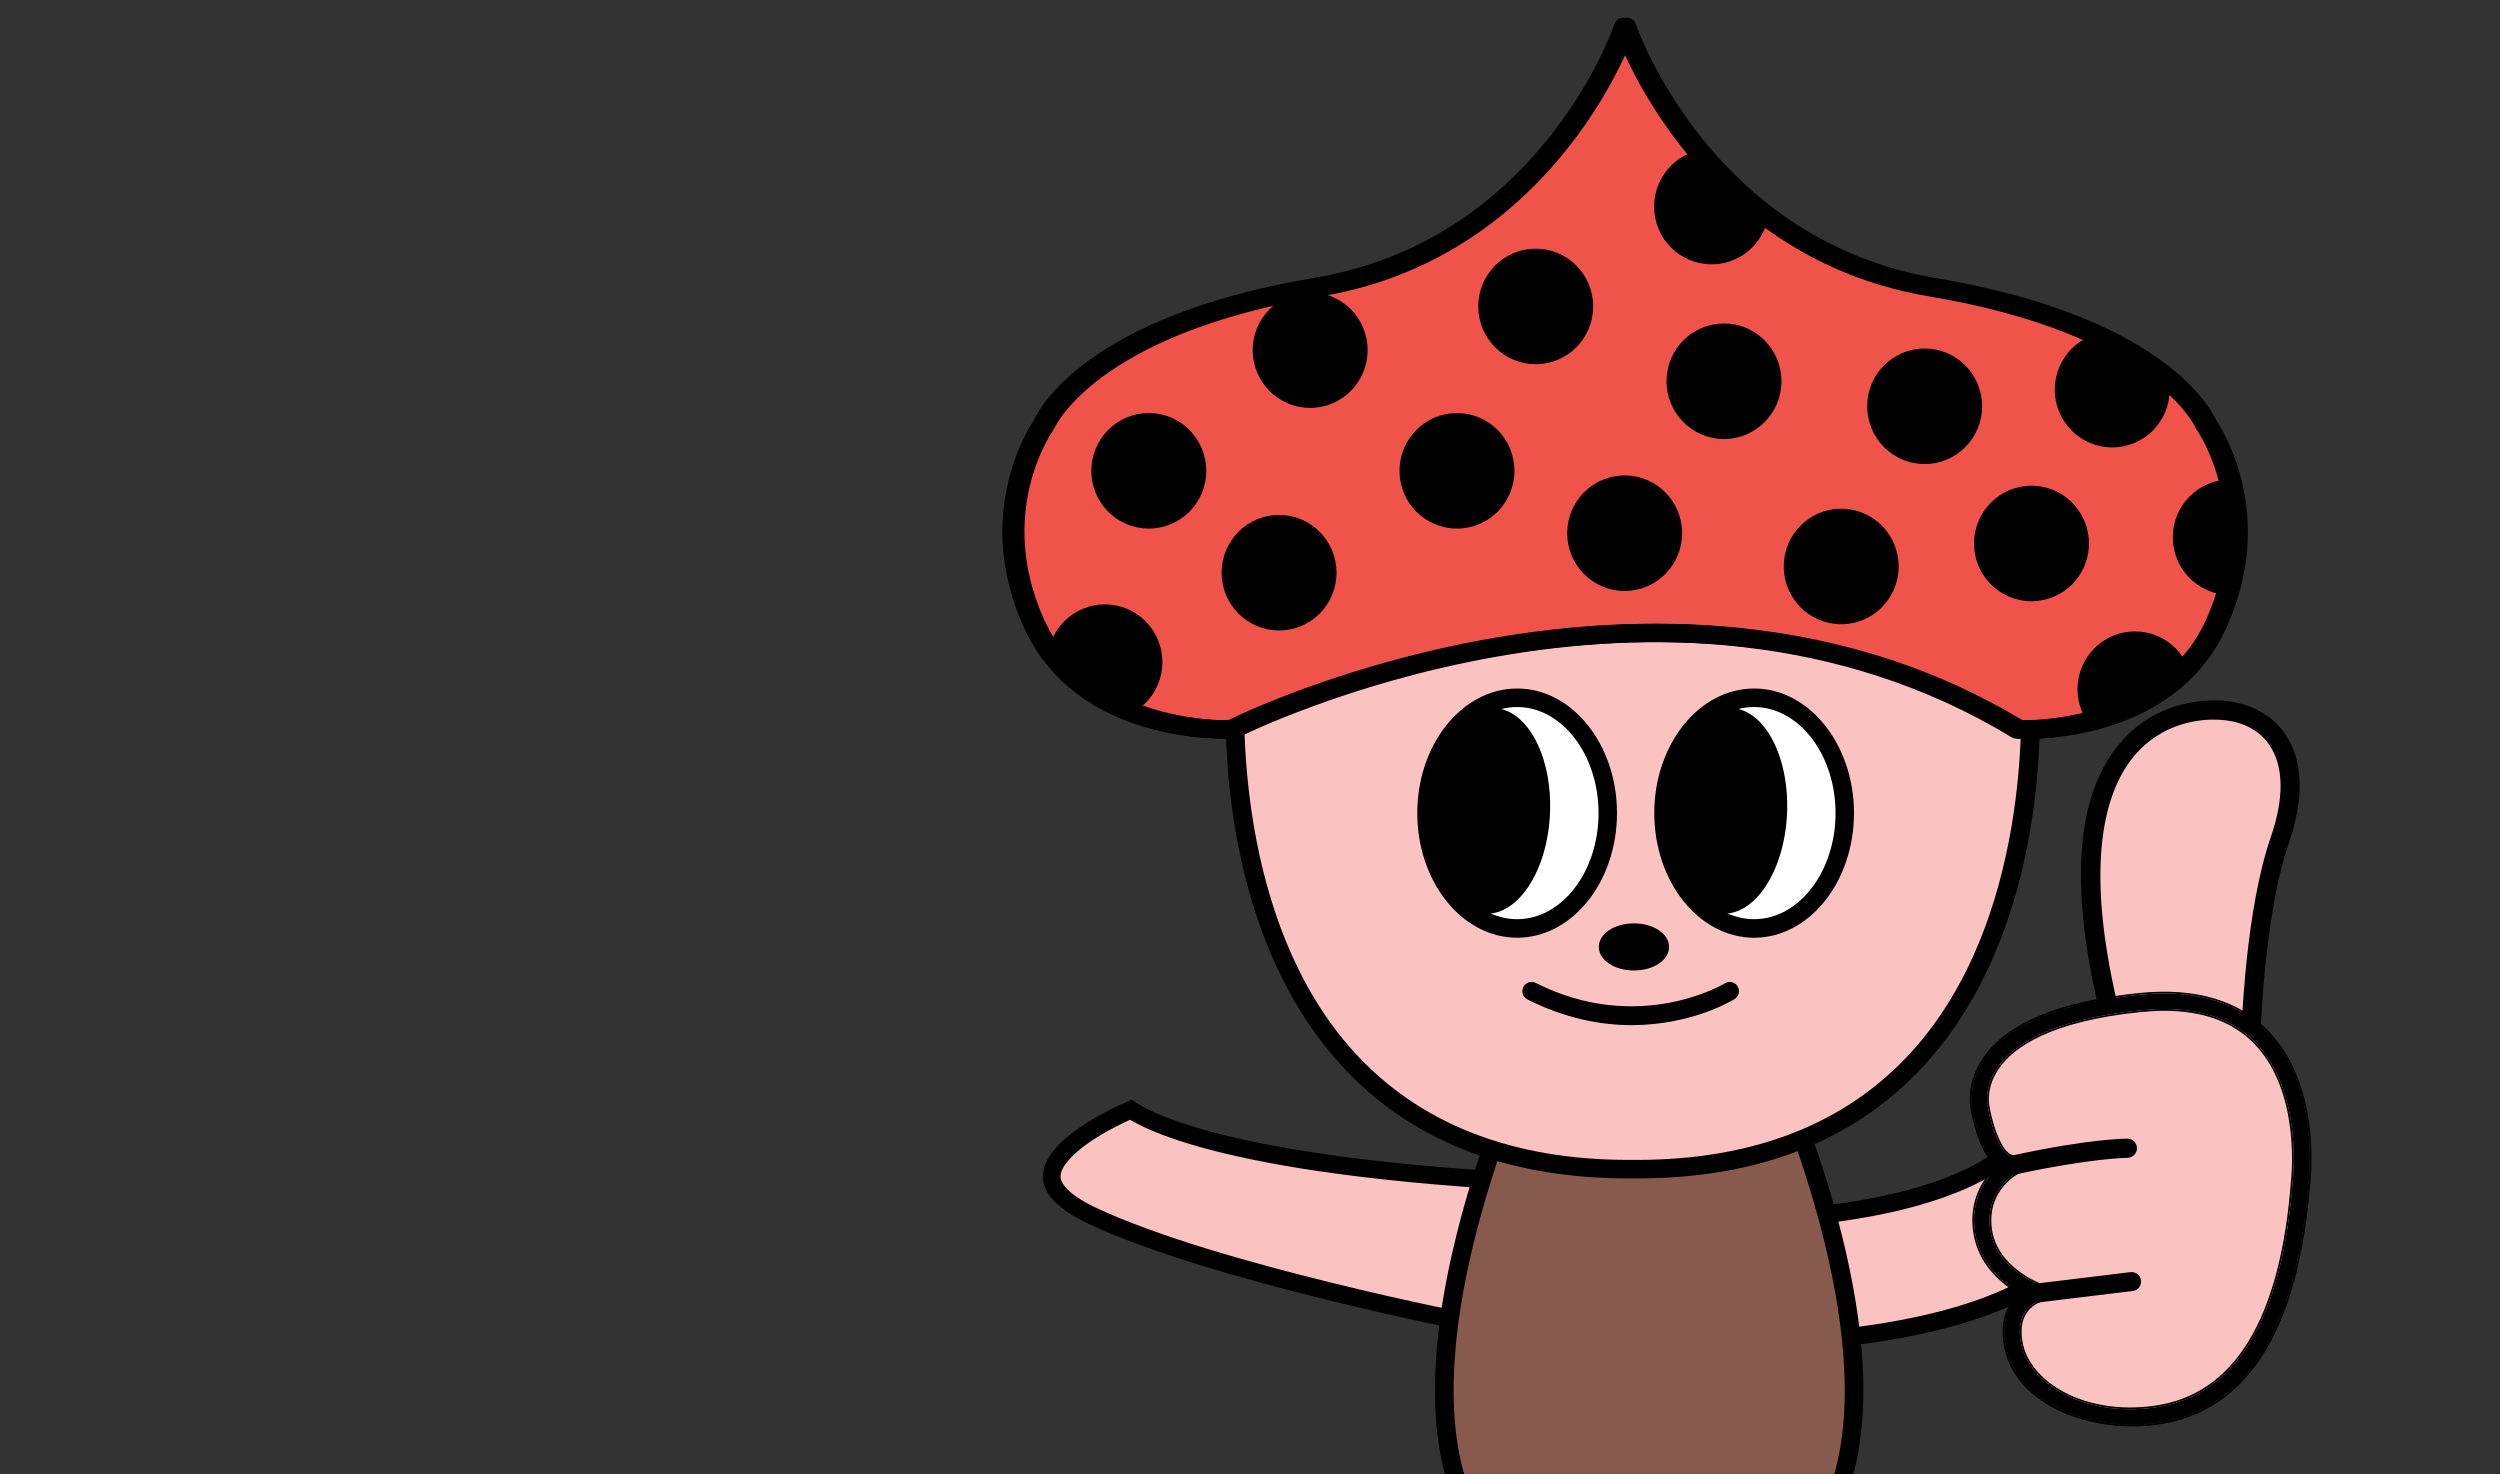 <svg width="424" height="250" viewBox="0 0 424 250" fill="none" xmlns="http://www.w3.org/2000/svg">
<rect x="0" y="0" width="424" height="250" fill="#333333" stroke="none"/>
<g clip-path="url(#clip0_4757_52665)">
<path d="M300.891 206.765C317.787 205.665 328.08 202.536 334.229 199.562C337.419 198.02 339.493 196.519 340.792 195.367C341.064 195.126 341.301 194.901 341.508 194.694C341.947 195.138 342.49 195.707 343.088 196.378C344.633 198.111 346.508 200.481 347.917 203.089C349.338 205.719 350.198 208.432 349.939 210.908C349.691 213.28 348.392 215.676 344.957 217.726C337.641 222.094 327.913 224.518 319.905 225.84C315.921 226.499 312.403 226.878 309.882 227.093C308.679 227.195 307.705 227.26 307.017 227.3L300.891 206.765Z" fill="#FAC3C1" stroke="black" stroke-width="3"/>
<path d="M381.154 178.67C379.821 179.329 377.902 179.583 375.686 179.553C373.346 179.521 370.751 179.174 368.321 178.722C365.893 178.27 363.644 177.715 362.002 177.273C361.181 177.052 360.512 176.859 360.049 176.722C359.86 176.666 359.706 176.619 359.589 176.584C352.652 151.573 354.611 137.564 359.34 129.881C364.07 122.198 371.659 120.707 376.284 120.932C380.886 121.155 384.48 123.137 386.377 126.668C388.283 130.217 388.534 135.445 386.184 142.271C383.788 149.23 382.532 158.416 381.873 165.834C381.544 169.548 381.363 172.83 381.264 175.184C381.215 176.361 381.186 177.306 381.17 177.957C381.162 178.261 381.157 178.5 381.154 178.67Z" fill="#FAC3C1" stroke="black"/>
<path fill-rule="evenodd" clip-rule="evenodd" d="M357.829 178.293L359.07 178.659V178.641C361.23 179.307 369.368 181.675 375.923 181.675C378.429 181.675 380.753 181.343 382.439 180.384L382.44 180.384L383.259 179.914V178.974L383.259 178.972L383.259 178.967L383.259 178.95L383.26 178.892C383.261 178.843 383.262 178.773 383.264 178.683C383.267 178.504 383.273 178.245 383.282 177.914C383.3 177.254 383.331 176.307 383.383 175.134C383.486 172.79 383.672 169.545 384.002 165.889C384.663 158.569 385.9 149.624 388.198 142.94C391.511 133.386 389.714 127.637 387.572 124.506C385.224 121.04 381.225 119.038 376.4 118.804L376.397 118.804C373.201 118.675 365.095 119.113 359.152 126.505C355.259 131.363 353.2 138.091 352.949 146.596C352.697 155.1 354.252 165.404 357.607 177.442L357.608 177.444L357.829 178.293ZM358.85 178.258C358.912 178.278 358.985 178.301 359.07 178.327C361.08 178.951 369.321 181.375 375.923 181.375C378.414 181.375 380.673 181.043 382.291 180.123L382.959 179.74V179.74L382.291 180.123C380.673 181.043 378.414 181.375 375.923 181.375C368.913 181.375 360.054 178.641 358.77 178.232V178.233L358.777 178.235L358.85 178.258ZM358.77 178.258V178.258L358.076 178.054L357.897 177.364C352.87 159.33 351.902 145.234 354.972 135.271C351.902 145.234 352.87 159.33 357.897 177.364L358.076 178.053L358.77 178.258ZM388.473 141.109C388.306 141.672 388.12 142.25 387.915 142.842C387.915 142.842 387.915 142.842 387.915 142.842C388.12 142.25 388.306 141.672 388.473 141.109ZM384.893 126.351C387.306 129.915 387.439 135.268 385.14 141.927C380.874 154.308 380.163 173.302 380.045 177.945C378.962 178.322 377.539 178.478 375.918 178.468C374.208 178.458 372.301 178.264 370.383 177.968C366.634 177.39 362.869 176.428 360.505 175.719C352.794 147.452 356.945 134.45 361.7 128.516C366.696 122.315 373.535 121.935 376.243 122.061C380.15 122.236 383.109 123.736 384.893 126.351ZM357.791 135.305C358.793 132.297 360.101 130.031 361.466 128.328C366.55 122.017 373.509 121.633 376.257 121.761C380.237 121.94 383.293 123.473 385.141 126.182C386.814 128.652 387.41 131.929 386.921 135.843C387.41 131.929 386.814 128.652 385.141 126.182C383.293 123.473 380.237 121.94 376.257 121.761C373.509 121.633 366.55 122.017 361.466 128.328C360.101 130.031 358.793 132.297 357.791 135.305ZM381.946 157.834C380.689 166.932 380.404 175.488 380.34 178.156C380.34 178.156 380.34 178.156 380.34 178.156C380.404 175.489 380.689 166.933 381.946 157.834Z" fill="black"/>
<path d="M389.558 200.387C389.558 200.387 393.744 166.99 362.416 170.133C331.063 173.275 335.222 188.275 335.222 188.275C335.222 188.275 336.84 198.036 341.129 197.653C341.129 197.653 334.581 200.719 335.556 208.589C336.532 216.434 345.057 219.372 345.057 219.372C345.057 219.372 339.28 220.982 340.846 228.418C342.412 235.828 352.478 241.859 364.932 240.147C377.386 238.435 387.427 228.111 389.558 200.387Z" fill="#FAC3C1"/>
<path d="M340.23 228.571C339.228 223.869 340.897 220.956 342.823 219.372C339.973 217.787 335.633 214.466 334.914 208.64C334.272 203.504 336.609 199.926 338.92 197.908C335.916 195.531 334.76 189.475 334.581 188.428C334.426 187.789 333.63 183.854 336.583 179.561C340.615 173.709 349.474 170.055 362.93 168.701C372.199 167.781 379.441 169.876 384.397 174.936C393.333 184.058 391.664 199.39 391.535 200.412C389.609 225.479 380.956 239.252 365.78 241.347C364.445 241.526 363.084 241.628 361.723 241.628C352.068 241.628 342.027 237.131 340.23 228.571ZM363.186 171.333C347.522 172.892 341.283 177.44 338.817 180.992C336.327 184.544 337.123 187.687 337.148 187.814C337.148 187.865 337.148 187.916 337.174 187.942C337.611 190.625 339.357 196.4 341.668 196.221C342.31 196.17 342.9 196.579 343.054 197.192C343.208 197.805 342.926 198.444 342.335 198.725C342.284 198.751 336.686 201.485 337.508 208.307C338.355 215.232 346.059 217.992 346.136 218.017C346.675 218.196 347.035 218.733 347.035 219.295C347.035 219.857 346.624 220.368 346.059 220.522C345.879 220.573 341.488 221.876 342.798 228.009C344.159 234.473 353.172 240.402 365.395 238.715C379.158 236.824 387.067 223.869 388.865 200.156V200.105C388.865 199.952 390.637 185.055 382.471 176.75C378.799 172.994 373.612 171.128 367.038 171.128C365.805 171.128 364.522 171.205 363.186 171.333Z" fill="black"/>
<path fill-rule="evenodd" clip-rule="evenodd" d="M336.336 179.391L336.336 179.391C340.448 173.423 349.428 169.758 362.899 168.403L362.9 168.402C372.229 167.477 379.572 169.582 384.611 174.726C389.143 179.353 390.975 185.54 391.662 190.672C392.348 195.784 391.903 199.886 391.834 200.442C390.869 212.996 388.217 222.759 383.88 229.654C379.535 236.562 373.502 240.584 365.821 241.644L365.82 241.644C364.473 241.825 363.098 241.928 361.723 241.928C356.852 241.928 351.877 240.795 347.884 238.572C343.889 236.348 340.858 233.021 339.936 228.633C338.967 224.083 340.443 221.13 342.307 219.423C339.431 217.744 335.323 214.395 334.617 208.677C333.984 203.612 336.184 200.02 338.463 197.915C337.039 196.645 336.058 194.607 335.408 192.769C334.718 190.817 334.38 189.032 334.286 188.488C334.117 187.78 333.329 183.762 336.336 179.391ZM334.58 188.428C334.756 189.448 335.856 195.217 338.687 197.713C338.764 197.78 338.841 197.845 338.92 197.908C338.845 197.974 338.769 198.041 338.694 198.111C336.46 200.162 334.293 203.672 334.914 208.64C335.61 214.279 339.698 217.572 342.544 219.214C342.639 219.268 342.732 219.321 342.823 219.372C342.742 219.439 342.661 219.508 342.581 219.58C340.761 221.206 339.271 224.068 340.23 228.571C342.027 237.131 352.068 241.628 361.723 241.628C363.084 241.628 364.445 241.526 365.78 241.347C380.956 239.252 389.609 225.479 391.535 200.412C391.664 199.39 393.333 184.058 384.397 174.936C379.441 169.876 372.199 167.781 362.929 168.701C349.474 170.055 340.615 173.709 336.583 179.561C333.63 183.854 334.426 187.789 334.58 188.428ZM339.064 181.163L339.063 181.164C336.712 184.517 337.381 187.482 337.439 187.74C337.441 187.747 337.442 187.752 337.442 187.755L337.448 187.785V187.792L337.455 187.798L337.47 187.894C337.685 189.215 338.224 191.304 338.992 193.033C339.377 193.899 339.81 194.656 340.276 195.181C340.746 195.711 341.204 195.956 341.644 195.922C342.425 195.86 343.154 196.357 343.345 197.119C343.533 197.866 343.188 198.65 342.466 198.995C342.324 199.066 337.017 201.724 337.806 208.271C338.216 211.623 340.286 213.979 342.293 215.511C343.295 216.276 344.274 216.83 345.008 217.195C345.374 217.377 345.679 217.511 345.893 217.6C346.109 217.69 346.23 217.733 346.23 217.733C346.901 217.955 347.335 218.613 347.335 219.295C347.335 220.002 346.824 220.624 346.139 220.811C346.06 220.834 344.991 221.154 344.096 222.182C343.208 223.201 342.454 224.962 343.091 227.946L343.091 227.947C343.748 231.068 346.266 234.102 350.163 236.153C354.054 238.201 359.299 239.253 365.354 238.418L365.354 238.418C372.138 237.486 377.481 233.833 381.361 227.463C385.247 221.083 387.667 211.973 388.565 200.145V200.105C388.565 200.094 388.569 200.049 388.575 199.975C388.64 199.268 388.952 195.827 388.432 191.52C387.858 186.766 386.272 181.044 382.257 176.96L382.256 176.96C378.655 173.276 373.554 171.429 367.038 171.429C365.818 171.429 364.544 171.504 363.215 171.632C347.592 173.186 341.457 177.715 339.064 181.163ZM363.186 171.333C364.522 171.205 365.805 171.129 367.038 171.129C373.612 171.129 378.799 172.994 382.471 176.75C390.32 184.733 388.987 198.808 388.872 200.022C388.867 200.071 388.865 200.099 388.865 200.105V200.156C387.067 223.869 379.158 236.824 365.395 238.715C353.172 240.402 344.159 234.473 342.798 228.009C341.488 221.876 345.879 220.573 346.059 220.522C346.624 220.368 347.035 219.857 347.035 219.295C347.035 218.733 346.675 218.196 346.136 218.018C346.059 217.992 338.355 215.232 337.508 208.308C336.69 201.517 342.232 198.776 342.334 198.726L342.335 198.725C342.926 198.444 343.208 197.805 343.054 197.192C342.9 196.579 342.31 196.17 341.668 196.221C339.357 196.4 337.611 190.625 337.174 187.942C337.148 187.917 337.148 187.865 337.148 187.814C337.148 187.811 337.146 187.805 337.144 187.796C337.08 187.508 336.397 184.443 338.817 180.992C341.283 177.44 347.522 172.892 363.186 171.333Z" fill="black"/>
<path d="M340.392 197.813C340.512 198.382 340.967 198.811 341.497 198.939L341.433 199.003L341.796 199.003L341.796 198.977C341.796 198.977 341.796 198.977 341.796 198.977L341.796 199.003H341.796H341.796L341.796 199.003L341.797 199.003L341.799 199.003L341.806 199.003L341.829 199.002C341.849 199.002 341.876 199.001 341.907 198.999C341.965 198.996 342.047 198.989 342.112 198.974C354.71 196.267 360.733 196.218 360.798 196.218C361.597 196.218 362.283 195.565 362.283 194.739C362.283 193.944 361.629 193.26 360.824 193.26C360.556 193.26 354.485 193.261 341.508 196.074C340.712 196.244 340.192 197.011 340.392 197.813Z" fill="black" stroke="black" stroke-width="0.3"/>
<path d="M345.879 220.723H345.888L345.897 220.722L361.687 218.806C361.688 218.806 361.688 218.806 361.688 218.806C362.492 218.72 363.061 217.979 362.976 217.184C362.89 216.382 362.144 215.816 361.347 215.901L361.345 215.902L345.555 217.818C345.555 217.818 345.554 217.818 345.554 217.818C344.75 217.904 344.181 218.645 344.266 219.44L344.266 219.44L344.266 219.441C344.352 220.184 344.984 220.723 345.725 220.723H345.725H345.725H345.725H345.725H345.725H345.725H345.725H345.725H345.725H345.725H345.725H345.725H345.725H345.725H345.725H345.725H345.725H345.725H345.725H345.726H345.726H345.726H345.726H345.726H345.726H345.726H345.726H345.726H345.726H345.726H345.726H345.726H345.726H345.726H345.727H345.727H345.727H345.727H345.727H345.727H345.727H345.727H345.727H345.727H345.727H345.728H345.728H345.728H345.728H345.728H345.728H345.728H345.728H345.728H345.729H345.729H345.729H345.729H345.729H345.729H345.729H345.729H345.73H345.73H345.73H345.73H345.73H345.73H345.73H345.731H345.731H345.731H345.731H345.731H345.731H345.732H345.732H345.732H345.732H345.732H345.732H345.733H345.733H345.733H345.733H345.733H345.733H345.734H345.734H345.734H345.734H345.734H345.735H345.735H345.735H345.735H345.735H345.736H345.736H345.736H345.736H345.736H345.737H345.737H345.737H345.737H345.737H345.738H345.738H345.738H345.738H345.739H345.739H345.739H345.739H345.739H345.74H345.74H345.74H345.74H345.741H345.741H345.741H345.741H345.742H345.742H345.742H345.742H345.743H345.743H345.743H345.743H345.744H345.744H345.744H345.744H345.745H345.745H345.745H345.745H345.746H345.746H345.746H345.746H345.747H345.747H345.747H345.748H345.748H345.748H345.748H345.749H345.749H345.749H345.749H345.75H345.75H345.75H345.751H345.751H345.751H345.752H345.752H345.752H345.752H345.753H345.753H345.753H345.754H345.754H345.754H345.755H345.755H345.755H345.755H345.756H345.756H345.756H345.757H345.757H345.757H345.758H345.758H345.758H345.759H345.759H345.759H345.76H345.76H345.76H345.76H345.761H345.761H345.761H345.762H345.762H345.762H345.763H345.763H345.763H345.764H345.764H345.764H345.765H345.765H345.765H345.766H345.766H345.767H345.767H345.767H345.768H345.768H345.768H345.769H345.769H345.769H345.77H345.77H345.77H345.771H345.771H345.771H345.772H345.772H345.772H345.773H345.773H345.774H345.774H345.774H345.775H345.775H345.775H345.776H345.776H345.776H345.777H345.777H345.778H345.778H345.778H345.779H345.779H345.779H345.78H345.78H345.78H345.781H345.781H345.782H345.782H345.782H345.783H345.783H345.783H345.784H345.784H345.785H345.785H345.785H345.786H345.786H345.787H345.787H345.787H345.788H345.788H345.788H345.789H345.789H345.79H345.79H345.79H345.791H345.791H345.792H345.792H345.792H345.793H345.793H345.793H345.794H345.794H345.795H345.795H345.795H345.796H345.796H345.797H345.797H345.797H345.798H345.798H345.799H345.799H345.799H345.8H345.8H345.801H345.801H345.801H345.802H345.802H345.803H345.803H345.803H345.804H345.804H345.805H345.805H345.805H345.806H345.806H345.807H345.807H345.807H345.808H345.808H345.809H345.809H345.809H345.81H345.81H345.811H345.811H345.811H345.812H345.812H345.813H345.813H345.813H345.814H345.814H345.815H345.815H345.815H345.816H345.816H345.817H345.817H345.817H345.818H345.818H345.819H345.819H345.819H345.82H345.82H345.821H345.821H345.821H345.822H345.822H345.823H345.823H345.823H345.824H345.824H345.825H345.825H345.825H345.826H345.826H345.827H345.827H345.827H345.828H345.828H345.829H345.829H345.829H345.83H345.83H345.831H345.831H345.831H345.832H345.832H345.833H345.833H345.833H345.834H345.834H345.834H345.835H345.835H345.836H345.836H345.836H345.837H345.837H345.838H345.838H345.838H345.839H345.839H345.84H345.84H345.84H345.841H345.841H345.842H345.842H345.842H345.843H345.843H345.843H345.844H345.844H345.845H345.845H345.845H345.846H345.846H345.847H345.847H345.847H345.848H345.848H345.848H345.849H345.849H345.85H345.85H345.85H345.851H345.851H345.851H345.852H345.852H345.853H345.853H345.853H345.854H345.854H345.854H345.855H345.855H345.855H345.856H345.856H345.857H345.857H345.857H345.858H345.858H345.858H345.859H345.859H345.859H345.86H345.86H345.861H345.861H345.861H345.862H345.862H345.862H345.863H345.863H345.863H345.864H345.864H345.864H345.865H345.865H345.865H345.866H345.866H345.866H345.867H345.867H345.867H345.868H345.868H345.869H345.869H345.869H345.87H345.87H345.87H345.871H345.871H345.871H345.871H345.872H345.872H345.872H345.873H345.873H345.873H345.874H345.874H345.874H345.875H345.875H345.875H345.876H345.876H345.876H345.877H345.877H345.877H345.878H345.878H345.878H345.878H345.879H345.879Z" fill="black" stroke="black" stroke-width="0.3"/>
<path d="M248.336 224.14C248.603 224.194 248.846 224.243 249.061 224.286L258.421 200.419C230.263 198.886 213.564 195.811 203.843 193.069C198.894 191.673 195.737 190.359 193.789 189.368C192.88 188.906 192.232 188.513 191.787 188.214C191.678 188.261 191.559 188.313 191.431 188.37C190.719 188.684 189.723 189.144 188.59 189.727C186.306 190.903 183.551 192.533 181.454 194.415C179.288 196.36 178.204 198.227 178.39 199.889C178.57 201.506 180.056 203.731 185.143 206.145C195.388 211.007 211.628 215.602 225.407 218.994C232.275 220.686 238.498 222.069 243.003 223.03C245.255 223.511 247.077 223.885 248.336 224.14Z" fill="#FAC3C1" stroke="black" stroke-width="3"/>
<g clip-path="url(#clip1_4757_52665)">
<path d="M301.448 182.056C301.448 182.056 338.333 263.311 287.776 272.054H271.616C221.059 263.311 257.944 182.056 257.944 182.056H301.471H301.448Z" fill="#875A4D"/>
<path d="M287.913 273.614H271.342C260.409 271.709 252.557 266.363 248.015 257.712C242.172 246.582 241.83 230.313 247.034 209.385C250.868 193.942 256.46 181.528 256.529 181.413L256.94 180.495H302.452L302.863 181.413C302.909 181.528 308.524 193.942 312.358 209.385C317.563 230.313 317.22 246.582 311.377 257.712C306.835 266.363 298.983 271.709 288.05 273.591H287.913V273.614ZM271.753 270.493H287.639C297.5 268.749 304.552 263.976 308.615 256.266C320.758 233.135 303.343 190.431 300.444 183.639H258.971C256.05 190.431 238.634 233.158 250.8 256.266C254.863 263.976 261.916 268.772 271.776 270.493H271.753Z" fill="black"/>
<path d="M344.153 113.719C344.153 113.719 352.074 198.301 277.619 198.301H276.204C201.749 198.301 209.67 113.719 209.67 113.719C209.67 113.719 270.315 71.221 344.131 113.719H344.153Z" fill="#FAC3C1"/>
<path d="M277.619 199.862H276.204C255.388 199.862 238.931 193.345 227.29 180.449C204.511 155.299 207.981 115.256 208.14 113.558C208.186 113.099 208.414 112.686 208.802 112.411C209.418 111.975 271.114 69.844 344.93 112.342C345.363 112.595 345.66 113.054 345.706 113.558C345.865 115.256 349.335 155.299 326.556 180.449C314.892 193.322 298.435 199.862 277.642 199.862H277.619ZM211.176 114.591C210.811 120.167 209.396 156.056 229.596 178.361C240.643 190.545 256.324 196.718 276.204 196.718H277.619C297.5 196.718 313.18 190.545 324.227 178.361C344.359 156.148 343.012 120.442 342.647 114.66C274.766 76.063 217.658 110.415 211.176 114.591Z" fill="black"/>
<path d="M341.985 123.724C341.985 123.724 366.864 124.963 375.56 105.802C384.257 86.641 373.894 72.047 373.894 72.047C373.894 72.047 367.252 55.388 327.468 48.71C287.685 42.055 275.314 4.537 275.314 4.537C275.314 4.537 262.943 42.055 223.136 48.733C183.352 55.388 176.733 72.047 176.733 72.047C176.733 72.047 166.371 86.641 175.067 105.802C183.763 124.963 208.642 123.724 208.642 123.724C208.642 123.724 280.929 86.641 341.985 123.724Z" fill="#F0534A"/>
<path d="M343.08 125.307C342.441 125.307 342.031 125.307 341.916 125.284C341.665 125.284 341.414 125.192 341.186 125.055C281.613 88.868 210.08 124.734 209.35 125.101C209.144 125.193 208.939 125.261 208.711 125.261C207.661 125.307 182.69 126.34 173.652 106.422C165.047 87.445 174.222 72.942 175.364 71.244C176.254 69.248 184.471 53.575 222.885 47.127C259.952 40.954 272.803 6.947 273.784 4.216C273.83 4.01 273.921 3.803 274.035 3.62C274.629 2.793 275.975 2.793 276.569 3.62C276.683 3.78 276.774 3.987 276.82 4.17C277.71 6.649 290.56 40.931 327.719 47.173C366.156 53.621 374.35 69.294 375.241 71.29C376.382 72.988 385.557 87.491 376.952 106.468C368.918 124.183 348.262 125.33 343.058 125.33L343.08 125.307ZM342.419 122.164C345.5 122.232 366.544 121.865 374.122 105.16C382.362 87.032 372.707 73.103 372.616 72.965C372.547 72.874 372.479 72.759 372.433 72.644C372.365 72.506 365.403 56.673 327.194 50.271C294.395 44.763 279.673 18.443 275.291 8.691C270.908 18.466 256.186 44.786 223.387 50.271C185.201 56.673 178.239 72.483 178.171 72.644C178.125 72.759 178.057 72.874 177.988 72.965C177.578 73.539 168.265 87.101 176.482 105.16C184.128 122.003 205.447 122.232 208.254 122.164C213.618 119.525 283.508 86.688 342.419 122.164Z" fill="black"/>
<path d="M297.5 157.479C305.996 157.479 312.884 148.715 312.884 137.905C312.884 127.095 305.996 118.331 297.5 118.331C289.003 118.331 282.116 127.095 282.116 137.905C282.116 148.715 289.003 157.479 297.5 157.479Z" fill="white"/>
<path d="M297.5 159.039C288.164 159.039 280.564 149.562 280.564 137.905C280.564 126.248 288.164 116.771 297.5 116.771C306.835 116.771 314.436 126.248 314.436 137.905C314.436 149.562 306.835 159.039 297.5 159.039ZM297.5 119.914C289.876 119.914 283.691 127.992 283.691 137.905C283.691 147.818 289.899 155.895 297.5 155.895C305.1 155.895 311.309 147.818 311.309 137.905C311.309 127.992 305.1 119.914 297.5 119.914Z" fill="black"/>
<path d="M303.082 137.965C303.504 128.33 299.272 120.317 293.63 120.067C287.988 119.818 283.073 127.426 282.651 137.061C282.229 146.696 286.461 154.709 292.103 154.959C297.745 155.208 302.66 147.6 303.082 137.965Z" fill="black"/>
<path d="M257.305 157.479C265.801 157.479 272.689 148.715 272.689 137.905C272.689 127.095 265.801 118.331 257.305 118.331C248.809 118.331 241.921 127.095 241.921 137.905C241.921 148.715 248.809 157.479 257.305 157.479Z" fill="white"/>
<path d="M257.305 159.039C247.97 159.039 240.369 149.562 240.369 137.905C240.369 126.248 247.97 116.771 257.305 116.771C266.64 116.771 274.241 126.248 274.241 137.905C274.241 149.562 266.64 159.039 257.305 159.039ZM257.305 119.914C249.682 119.914 243.496 127.992 243.496 137.905C243.496 147.818 249.704 155.895 257.305 155.895C264.906 155.895 271.114 147.818 271.114 137.905C271.114 127.992 264.906 119.914 257.305 119.914Z" fill="black"/>
<path d="M262.878 137.972C263.3 128.337 259.068 120.324 253.426 120.074C247.784 119.825 242.868 127.433 242.446 137.068C242.025 146.703 246.256 154.716 251.898 154.966C257.54 155.215 262.456 147.607 262.878 137.972Z" fill="black"/>
<path d="M277.117 163.812C279.978 163.812 282.298 162.374 282.298 160.599C282.298 158.825 279.978 157.387 277.117 157.387C274.255 157.387 271.936 158.825 271.936 160.599C271.936 162.374 274.255 163.812 277.117 163.812Z" fill="black"/>
<path d="M277.117 164.592C273.785 164.592 271.16 162.825 271.16 160.599C271.16 158.373 273.785 156.606 277.117 156.606C280.449 156.606 283.074 158.373 283.074 160.599C283.074 162.825 280.449 164.592 277.117 164.592ZM277.117 158.167C274.766 158.167 272.712 159.314 272.712 160.599C272.712 161.884 274.766 163.032 277.117 163.032C279.468 163.032 281.522 161.884 281.522 160.599C281.522 159.314 279.468 158.167 277.117 158.167Z" fill="black"/>
<path d="M276.729 173.862C271.548 173.862 265.499 172.761 259.04 169.503C258.264 169.112 257.967 168.172 258.355 167.391C258.743 166.611 259.679 166.313 260.455 166.703C277.916 175.538 292.41 166.864 292.547 166.772C293.277 166.313 294.236 166.542 294.692 167.277C295.149 168.011 294.92 168.975 294.19 169.434C293.756 169.709 286.886 173.862 276.752 173.862H276.729Z" fill="black"/>
<path d="M343.697 125.307C343.058 125.307 342.647 125.307 342.533 125.284C342.282 125.284 342.031 125.192 341.803 125.055C282.23 88.868 210.697 124.734 209.966 125.101C209.761 125.193 209.555 125.261 209.327 125.261C208.277 125.307 183.307 126.34 174.268 106.422C165.663 87.445 174.839 72.942 175.98 71.244C176.87 69.248 185.087 53.575 223.501 47.127C260.592 40.954 273.442 6.947 274.424 4.216C274.469 4.01 274.561 3.803 274.675 3.62C275.268 2.793 276.615 2.793 277.208 3.62C277.322 3.78 277.414 3.987 277.459 4.17C278.35 6.649 291.2 40.931 328.359 47.173C366.796 53.621 374.99 69.294 375.88 71.29C377.021 72.988 386.197 87.491 377.592 106.468C369.558 124.183 348.901 125.33 343.697 125.33V125.307ZM343.058 122.164C346.139 122.232 367.184 121.865 374.762 105.16C383.001 87.032 373.346 73.103 373.255 72.965C373.187 72.874 373.118 72.759 373.073 72.644C373.004 72.506 366.043 56.673 327.834 50.271C295.034 44.763 280.312 18.443 275.93 8.691C271.548 18.466 256.826 44.786 224.026 50.271C185.84 56.673 178.879 72.483 178.81 72.644C178.765 72.759 178.696 72.874 178.628 72.965C178.217 73.539 168.904 87.101 177.121 105.16C184.768 122.003 206.063 122.232 208.894 122.164C214.257 119.525 284.147 86.688 343.058 122.164Z" fill="black"/>
<mask id="mask0_4757_52665" style="mask-type:luminance" maskUnits="userSpaceOnUse" x="171" y="4" width="209" height="120">
<path d="M342.327 123.724C342.327 123.724 367.207 124.963 375.903 105.802C384.599 86.641 374.237 72.047 374.237 72.047C374.237 72.047 367.595 55.388 327.811 48.71C288.05 42.055 275.656 4.537 275.656 4.537C275.656 4.537 263.285 42.055 223.479 48.733C183.718 55.388 177.076 72.047 177.076 72.047C177.076 72.047 166.713 86.641 175.409 105.802C184.106 124.963 208.985 123.724 208.985 123.724C208.985 123.724 281.271 86.641 342.327 123.724Z" fill="white"/>
</mask>
<g mask="url(#mask0_4757_52665)">
<path d="M194.833 89.647C200.216 89.647 204.58 85.261 204.58 79.849C204.58 74.438 200.216 70.051 194.833 70.051C189.451 70.051 185.087 74.438 185.087 79.849C185.087 85.261 189.451 89.647 194.833 89.647Z" fill="black"/>
<path d="M187.393 122.095C192.775 122.095 197.139 117.708 197.139 112.296C197.139 106.885 192.775 102.498 187.393 102.498C182.01 102.498 177.646 106.885 177.646 112.296C177.646 117.708 182.01 122.095 187.393 122.095Z" fill="black"/>
<path d="M216.928 106.927C222.311 106.927 226.674 102.54 226.674 97.128C226.674 91.717 222.311 87.33 216.928 87.33C211.545 87.33 207.182 91.717 207.182 97.128C207.182 102.54 211.545 106.927 216.928 106.927Z" fill="black"/>
<path d="M247.102 89.647C252.485 89.647 256.848 85.261 256.848 79.849C256.848 74.438 252.485 70.051 247.102 70.051C241.72 70.051 237.356 74.438 237.356 79.849C237.356 85.261 241.72 89.647 247.102 89.647Z" fill="black"/>
<path d="M260.455 61.767C265.838 61.767 270.201 57.38 270.201 51.968C270.201 46.557 265.838 42.17 260.455 42.17C255.072 42.17 250.709 46.557 250.709 51.968C250.709 57.38 255.072 61.767 260.455 61.767Z" fill="black"/>
<path d="M275.542 100.226C280.925 100.226 285.288 95.839 285.288 90.427C285.288 85.016 280.925 80.629 275.542 80.629C270.159 80.629 265.796 85.016 265.796 90.427C265.796 95.839 270.159 100.226 275.542 100.226Z" fill="black"/>
<path d="M312.267 105.871C317.65 105.871 322.013 101.484 322.013 96.073C322.013 90.661 317.65 86.274 312.267 86.274C306.885 86.274 302.521 90.661 302.521 96.073C302.521 101.484 306.885 105.871 312.267 105.871Z" fill="black"/>
<path d="M292.387 74.457C297.77 74.457 302.133 70.07 302.133 64.659C302.133 59.247 297.77 54.86 292.387 54.86C287.004 54.86 282.641 59.247 282.641 64.659C282.641 70.07 287.004 74.457 292.387 74.457Z" fill="black"/>
<path d="M290.287 44.832C295.67 44.832 300.033 40.445 300.033 35.034C300.033 29.622 295.67 25.235 290.287 25.235C284.904 25.235 280.541 29.622 280.541 35.034C280.541 40.445 284.904 44.832 290.287 44.832Z" fill="black"/>
<path d="M326.419 78.702C331.801 78.702 336.165 74.315 336.165 68.904C336.165 63.492 331.801 59.105 326.419 59.105C321.036 59.105 316.672 63.492 316.672 68.904C316.672 74.315 321.036 78.702 326.419 78.702Z" fill="black"/>
<path d="M358.236 75.879C363.619 75.879 367.983 71.492 367.983 66.081C367.983 60.669 363.619 56.282 358.236 56.282C352.854 56.282 348.49 60.669 348.49 66.081C348.49 71.492 352.854 75.879 358.236 75.879Z" fill="black"/>
<path d="M344.542 101.97C349.924 101.97 354.288 97.583 354.288 92.171C354.288 86.76 349.924 82.373 344.542 82.373C339.159 82.373 334.795 86.76 334.795 92.171C334.795 97.583 339.159 101.97 344.542 101.97Z" fill="black"/>
<path d="M378.254 100.914C383.637 100.914 388 96.527 388 91.116C388 85.704 383.637 81.317 378.254 81.317C372.871 81.317 368.508 85.704 368.508 91.116C368.508 96.527 372.871 100.914 378.254 100.914Z" fill="black"/>
<path d="M362.094 126.684C367.477 126.684 371.84 122.297 371.84 116.885C371.84 111.474 367.477 107.087 362.094 107.087C356.711 107.087 352.348 111.474 352.348 116.885C352.348 122.297 356.711 126.684 362.094 126.684Z" fill="black"/>
<path d="M222.2 69.179C227.583 69.179 231.947 64.792 231.947 59.38C231.947 53.969 227.583 49.582 222.2 49.582C216.818 49.582 212.454 53.969 212.454 59.38C212.454 64.792 216.818 69.179 222.2 69.179Z" fill="black"/>
</g>
</g>
</g>
<defs>
<clipPath id="clip0_4757_52665">
<rect width="424" height="250" fill="white"/>
</clipPath>
<clipPath id="clip1_4757_52665">
<rect width="218" height="311" fill="white" transform="translate(170 3)"/>
</clipPath>
</defs>
</svg>
